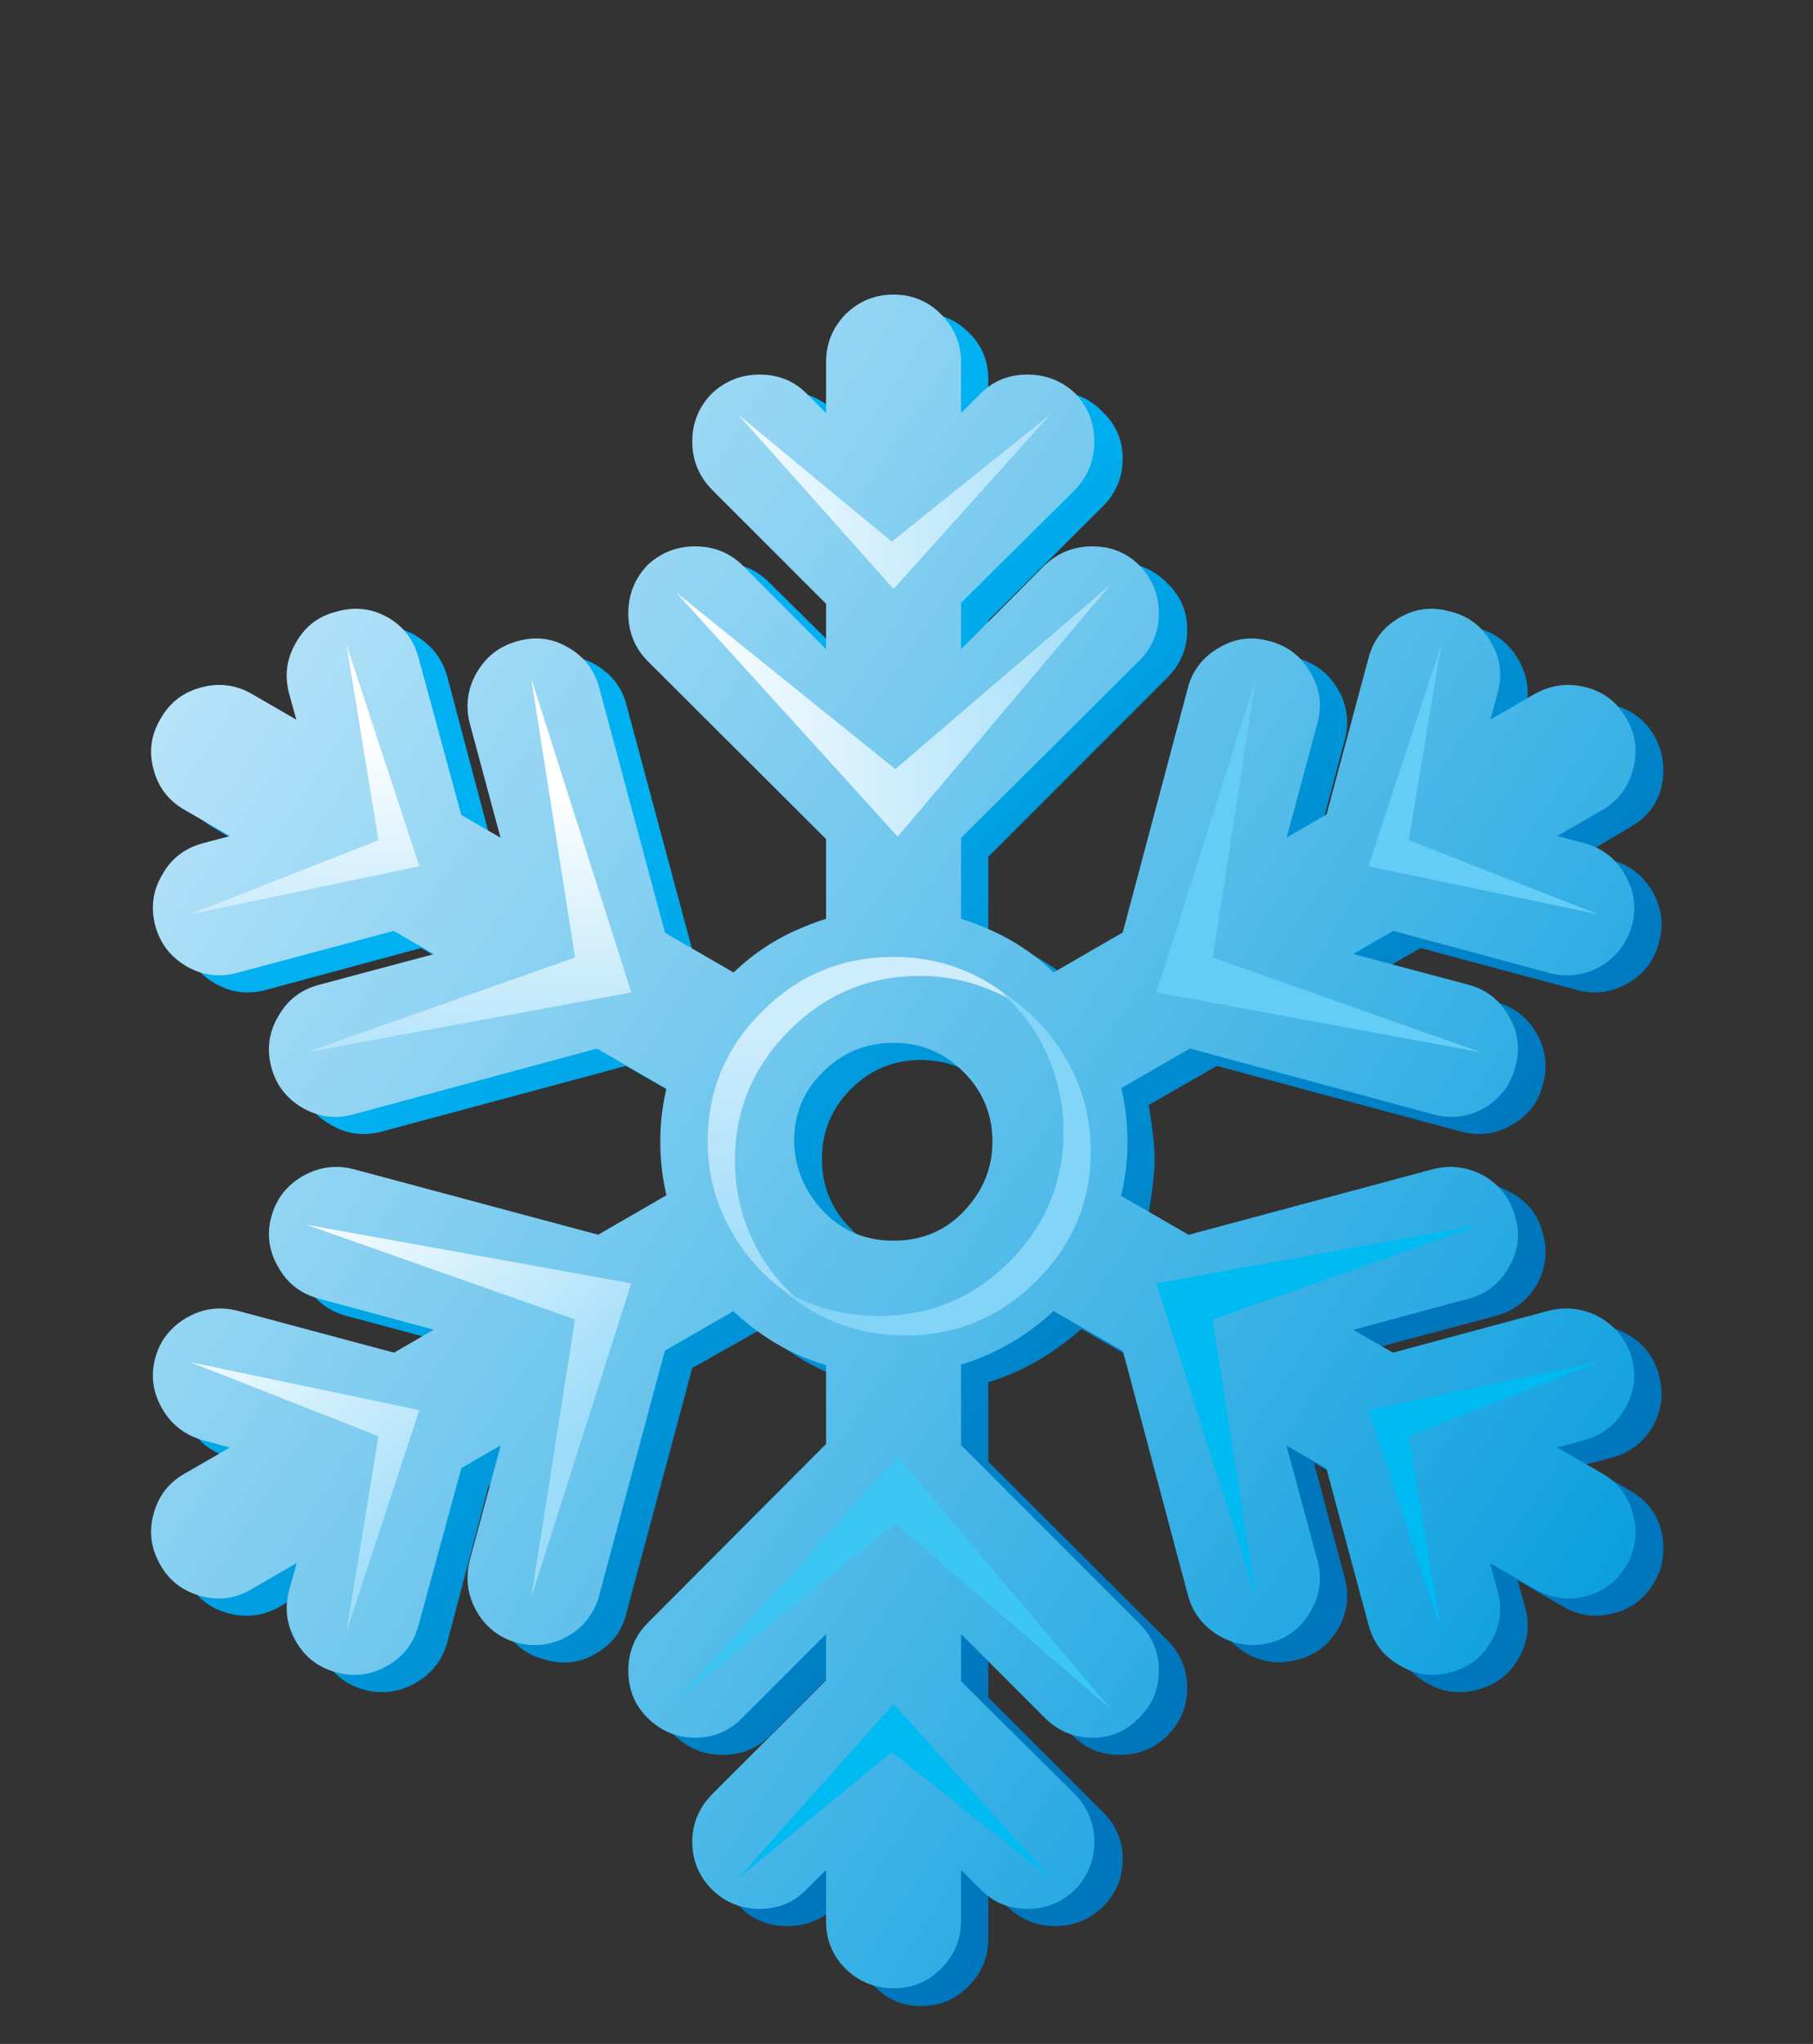 <svg xmlns="http://www.w3.org/2000/svg" xmlns:xlink="http://www.w3.org/1999/xlink" preserveAspectRatio="none" width="284" height="320"><rect width="100%" height="100%" fill="#333333" stroke="none"/><defs><linearGradient id="a" gradientUnits="userSpaceOnUse" x1="160.738" y1="447.238" x2="109.763" y2="396.262" spreadMethod="pad"><stop offset="0%" stop-color="#0076BD"/><stop offset="100%" stop-color="#00B0F0"/></linearGradient><linearGradient id="b" gradientUnits="userSpaceOnUse" x1="57.962" y1="370.863" x2="201.238" y2="465.338" spreadMethod="pad"><stop offset="0%" stop-color="#CDECFC"/><stop offset="100%" stop-color="#009ADC"/></linearGradient><linearGradient id="c" gradientUnits="userSpaceOnUse" x1="77.413" y1="341.363" x2="220.688" y2="435.838" spreadMethod="pad"><stop offset="0%" stop-color="#CDECFC"/><stop offset="100%" stop-color="#009ADC"/></linearGradient><linearGradient id="d" gradientUnits="userSpaceOnUse" x1="84.263" y1="331.012" x2="227.538" y2="425.488" spreadMethod="pad"><stop offset="0%" stop-color="#CDECFC"/><stop offset="100%" stop-color="#009ADC"/></linearGradient><linearGradient id="e" gradientUnits="userSpaceOnUse" x1="77.163" y1="341.712" x2="220.438" y2="436.188" spreadMethod="pad"><stop offset="0%" stop-color="#CDECFC"/><stop offset="100%" stop-color="#009ADC"/></linearGradient><linearGradient id="f" gradientUnits="userSpaceOnUse" x1="38.513" y1="400.313" x2="181.788" y2="494.788" spreadMethod="pad"><stop offset="0%" stop-color="#CDECFC"/><stop offset="100%" stop-color="#009ADC"/></linearGradient><linearGradient id="g" gradientUnits="userSpaceOnUse" x1="31.662" y1="410.712" x2="174.938" y2="505.188" spreadMethod="pad"><stop offset="0%" stop-color="#CDECFC"/><stop offset="100%" stop-color="#009ADC"/></linearGradient><linearGradient id="h" gradientUnits="userSpaceOnUse" x1="38.763" y1="399.962" x2="182.038" y2="494.438" spreadMethod="pad"><stop offset="0%" stop-color="#CDECFC"/><stop offset="100%" stop-color="#009ADC"/></linearGradient><linearGradient id="i" gradientUnits="userSpaceOnUse" x1="56.562" y1="372.962" x2="199.837" y2="467.438" spreadMethod="pad"><stop offset="0%" stop-color="#CDECFC"/><stop offset="100%" stop-color="#009ADC"/></linearGradient><linearGradient id="j" gradientUnits="userSpaceOnUse" x1="56" y1="373.8" x2="199.3" y2="468.3" spreadMethod="pad"><stop offset="0%" stop-color="#CDECFC"/><stop offset="100%" stop-color="#009ADC"/></linearGradient><linearGradient id="k" gradientUnits="userSpaceOnUse" x1="56.513" y1="373.113" x2="199.788" y2="467.588" spreadMethod="pad"><stop offset="0%" stop-color="#CDECFC"/><stop offset="100%" stop-color="#009ADC"/></linearGradient><linearGradient id="l" gradientUnits="userSpaceOnUse" x1="59.362" y1="368.762" x2="202.637" y2="463.238" spreadMethod="pad"><stop offset="0%" stop-color="#CDECFC"/><stop offset="100%" stop-color="#009ADC"/></linearGradient><linearGradient id="m" gradientUnits="userSpaceOnUse" x1="59.913" y1="367.912" x2="203.188" y2="462.387" spreadMethod="pad"><stop offset="0%" stop-color="#CDECFC"/><stop offset="100%" stop-color="#009ADC"/></linearGradient><linearGradient id="n" gradientUnits="userSpaceOnUse" x1="59.413" y1="368.613" x2="202.688" y2="463.088" spreadMethod="pad"><stop offset="0%" stop-color="#CDECFC"/><stop offset="100%" stop-color="#009ADC"/></linearGradient><linearGradient id="o" gradientUnits="userSpaceOnUse" x1="78.763" y1="339.262" x2="222.038" y2="433.738" spreadMethod="pad"><stop offset="0%" stop-color="#CDECFC"/><stop offset="100%" stop-color="#009ADC"/></linearGradient><linearGradient id="p" gradientUnits="userSpaceOnUse" x1="85.65" y1="328.8" x2="228.95" y2="423.3" spreadMethod="pad"><stop offset="0%" stop-color="#CDECFC"/><stop offset="100%" stop-color="#009ADC"/></linearGradient><linearGradient id="q" gradientUnits="userSpaceOnUse" x1="77.913" y1="340.662" x2="221.188" y2="435.137" spreadMethod="pad"><stop offset="0%" stop-color="#CDECFC"/><stop offset="100%" stop-color="#009ADC"/></linearGradient><linearGradient id="r" gradientUnits="userSpaceOnUse" x1="37.162" y1="402.412" x2="180.438" y2="496.887" spreadMethod="pad"><stop offset="0%" stop-color="#CDECFC"/><stop offset="100%" stop-color="#009ADC"/></linearGradient><linearGradient id="s" gradientUnits="userSpaceOnUse" x1="30.25" y1="412.9" x2="173.55" y2="507.4" spreadMethod="pad"><stop offset="0%" stop-color="#CDECFC"/><stop offset="100%" stop-color="#009ADC"/></linearGradient><linearGradient id="t" gradientUnits="userSpaceOnUse" x1="38.063" y1="401.063" x2="181.338" y2="495.538" spreadMethod="pad"><stop offset="0%" stop-color="#CDECFC"/><stop offset="100%" stop-color="#009ADC"/></linearGradient><linearGradient id="u" gradientUnits="userSpaceOnUse" x1="83.25" y1="385.538" x2="83.25" y2="400.962" spreadMethod="pad"><stop offset="0%" stop-color="#FFF"/><stop offset="100%" stop-color="#CDECFC"/></linearGradient><linearGradient id="v" gradientUnits="userSpaceOnUse" x1="97.05" y1="390.5" x2="97.05" y2="412.9" spreadMethod="pad"><stop offset="0%" stop-color="#FFF"/><stop offset="100%" stop-color="#B6E4FA"/></linearGradient><linearGradient id="w" gradientUnits="userSpaceOnUse" x1="92.6" y1="455.488" x2="73.6" y2="433.613" spreadMethod="pad"><stop offset="0%" stop-color="#9DDCF9"/><stop offset="100%" stop-color="#FFF"/></linearGradient><linearGradient id="x" gradientUnits="userSpaceOnUse" x1="105.975" y1="444.837" x2="86.525" y2="422.462" spreadMethod="pad"><stop offset="0%" stop-color="#9DDCF9"/><stop offset="100%" stop-color="#FFF"/></linearGradient><linearGradient id="y" gradientUnits="userSpaceOnUse" x1="130.2" y1="432.513" x2="130.2" y2="411.188" spreadMethod="pad"><stop offset="0%" stop-color="#9DDCF9"/><stop offset="100%" stop-color="#CDECFC"/></linearGradient><linearGradient id="z" gradientUnits="userSpaceOnUse" x1="152.45" y1="366.3" x2="115.25" y2="366.3" spreadMethod="pad"><stop offset="0%" stop-color="#9DDCF9"/><stop offset="100%" stop-color="#FFF"/></linearGradient><linearGradient id="A" gradientUnits="userSpaceOnUse" x1="152.45" y1="383.9" x2="114.55" y2="383.9" spreadMethod="pad"><stop offset="0%" stop-color="#9DDCF9"/><stop offset="100%" stop-color="#FFF"/></linearGradient><path fill="#FFF" fill-opacity="0" d="M284 0H0v320h284V0z" id="B"/><path fill="url(#a)" d="M72.6 389.05q.15 3.15 2.85 4.7l3.8 2.25-2.3.55q-2.3.6-3.45 2.65-1.15 2.05-.5 4.25.55 2.3 2.6 3.45 2 1.2 4.3.6l13.15-3.55 3.4 1.95-9.7 2.6q-2.25.6-3.4 2.65-1.15 2-.6 4.25.6 2.3 2.65 3.45 2 1.2 4.3.6l20.65-5.55 5.75 3.3q-.5 2.2-.5 4.55 0 2.5.5 4.55l-5.75 3.3-20.65-5.55q-2.3-.6-4.3.6-2.05 1.15-2.65 3.45-.55 2.25.6 4.3 1.15 2 3.4 2.6l9.7 2.6-3.4 1.95L79.9 436q-2.3-.6-4.3.6-2.05 1.15-2.6 3.45-.65 2.25.5 4.3 1.15 2 3.45 2.6l2.3.6-3.8 2.2q-2.7 1.55-2.85 4.7v.45q0 1.3.75 2.55 1.15 2.05 3.45 2.65 2.25.6 4.3-.55l3.75-2.25-.55 2.35q-.6 2.25.55 4.3 1.2 2 3.4 2.6 2.25.6 4.3-.55t2.7-3.4l3.5-13.25 3.4-1.95-2.6 9.7q-.65 2.3.55 4.3 1.15 2.05 3.4 2.6 2.3.7 4.3-.5 2.05-1.15 2.6-3.45l5.55-20.65 5.85-3.3q3.45 3.2 7.85 4.5v6.7l-15.15 15.05q-1.65 1.7-1.65 4.05 0 2.35 1.65 4.05 1.7 1.6 4 1.6 2.35 0 4-1.6l7.15-7.15v3.9l-9.65 9.65q-1.7 1.65-1.7 4t1.7 4.05q1.6 1.6 3.95 1.6t4.05-1.6l1.65-1.65v4.3q0 2.35 1.65 4 1.65 1.7 3.95 1.7 2.4 0 4.05-1.7 1.65-1.65 1.65-4v-4.3l1.65 1.65q1.7 1.6 4 1.6t4-1.6q1.7-1.7 1.7-4.05 0-2.35-1.7-4l-9.65-9.65v-3.9l7.15 7.15q1.6 1.6 3.95 1.6t4-1.6q1.7-1.7 1.7-4.05 0-2.35-1.7-4.05l-15.1-15.05v-6.7q4.25-1.3 7.85-4.5l5.75 3.3 5.55 20.65q.65 2.3 2.7 3.45 2 1.15 4.3.5 2.2-.55 3.4-2.6 1.15-2 .55-4.3l-2.6-9.7 3.4 1.95 3.5 13.25q.6 2.25 2.65 3.4 2 1.15 4.25.55 2.3-.6 3.45-2.6 1.2-2.05.6-4.3l-.65-2.35 3.85 2.25q2 1.15 4.25.55 2.3-.6 3.45-2.65.65-1 .75-2.55v-.45q-.1-3.15-2.8-4.7l-3.8-2.2 2.3-.6q2.2-.6 3.4-2.6 1.15-2.05.55-4.3-.6-2.3-2.6-3.45-2.05-1.2-4.3-.6l-13.25 3.55-3.4-1.95 9.75-2.6q2.25-.6 3.45-2.6 1.15-2.05.55-4.3-.55-2.3-2.6-3.45-2-1.2-4.3-.6l-20.65 5.55-5.75-3.3q.5-3 .5-4.55 0-1.45-.5-4.55l5.75-3.3 20.65 5.55q2.3.6 4.3-.6 2.05-1.15 2.6-3.45.6-2.2-.55-4.25-1.2-2.05-3.45-2.65l-9.75-2.6 3.4-1.95 13.25 3.55q2.25.6 4.3-.6 2-1.15 2.6-3.45.6-2.2-.55-4.25-1.2-2.05-3.4-2.65l-2.3-.55 3.8-2.25q2.7-1.55 2.8-4.6v-.5q-.1-1.45-.75-2.6-1.15-2-3.45-2.6-2.25-.6-4.25.6l-3.85 2.15.65-2.3q.6-2.3-.6-4.3-1.15-2.05-3.45-2.65-2.25-.55-4.25.6-2.05 1.2-2.65 3.45l-3.5 13.2-3.4 1.95 2.6-9.75q.6-2.25-.55-4.25-1.2-2.05-3.4-2.65-2.3-.6-4.3.55-2.05 1.2-2.7 3.4l-5.55 20.65-5.75 3.4q-3.4-3.15-7.85-4.6v-6.65l15.1-15.1q1.7-1.7 1.7-4.05 0-2.35-1.7-3.95-1.65-1.7-4-1.7t-3.95 1.7l-7.15 7.05v-3.9l9.65-9.6q1.7-1.7 1.7-4.05 0-2.35-1.7-3.95-1.6-1.7-3.95-1.7t-4.05 1.7l-1.65 1.65v-4.4q0-2.35-1.65-3.95-1.65-1.65-4.05-1.65-2.3 0-3.95 1.65-1.65 1.65-1.65 3.95v4.4L128 358.7q-1.7-1.7-4.05-1.7-2.35 0-3.95 1.7-1.7 1.6-1.7 3.95t1.7 4.05l9.65 9.6v3.9l-7.15-7.05q-1.65-1.7-4-1.7-2.3 0-4 1.7-1.65 1.6-1.65 3.95t1.65 4.05l15.15 15.1v6.7q-4.65 1.4-7.85 4.55l-5.85-3.4-5.55-20.65q-.55-2.2-2.6-3.4-2-1.15-4.3-.55-2.25.6-3.4 2.65-1.2 2-.55 4.25l2.6 9.75-3.4-1.95-3.5-13.2q-.65-2.25-2.7-3.45-2.05-1.15-4.3-.6-2.2.6-3.4 2.65-1.15 2-.55 4.3l.55 2.3-3.75-2.15q-2-1.2-4.3-.6t-3.45 2.6q-.75 1.4-.75 2.6v.4m56.75 26.8q2.45-2.45 5.9-2.45 3.4 0 6 2.45 2.45 2.6 2.45 5.9 0 3.45-2.45 5.9-2.6 2.45-6 2.45-3.45 0-5.9-2.45t-2.45-5.9q0-3.45 2.45-5.9z" id="C"/><path fill="url(#b)" d="M151.15 412.65q-1.55-3.55-4.3-6.25-2.7-2.75-6.25-4.2-3.65-1.55-7.65-1.55t-7.65 1.55q-3.55 1.45-6.25 4.2-2.75 2.75-4.25 6.3-1.55 3.6-1.55 7.6 0 4 1.55 7.65 1.5 3.5 4.2 6.25 5.85 5.75 13.95 5.75 4 0 7.65-1.55 3.55-1.5 6.25-4.2 2.75-2.75 4.3-6.25 1.55-3.7 1.55-7.65 0-4-1.55-7.65m-26.6 7.65q0-3.55 2.45-5.9 2.45-2.45 5.95-2.45 3.45 0 5.9 2.45t2.45 5.9q0 3.35-2.45 5.9-2.35 2.45-5.9 2.45-3.55 0-5.9-2.45-2.4-2.5-2.5-5.9z" id="D"/><path fill="url(#c)" d="M138.65 354.5q0-2.35-1.7-4.05-1.65-1.65-4-1.65t-4.05 1.65q-1.65 1.7-1.65 4.05v47q0 2.35 1.65 4 1.7 1.7 4.05 1.7 2.35 0 4-1.7 1.7-1.65 1.7-4v-47z" id="E"/><path fill="url(#d)" d="M117.6 357.15q-1.65 1.7-1.65 4.05 0 2.35 1.65 4.05l11.3 11.3q1.55 1.5 4.05 1.5t3.95-1.5l11.4-11.3q1.6-1.7 1.6-4.05 0-2.35-1.6-4.05-1.7-1.6-4.05-1.6-2.35 0-3.95 1.6l-7.35 7.35-7.35-7.35q-1.6-1.6-3.95-1.6t-4.05 1.6z" id="F"/><path fill="url(#e)" d="M120.2 371.65q-1.65-1.6-4-1.6t-4.05 1.6q-1.6 1.7-1.6 4.05 0 2.35 1.6 4l16.75 16.7q1.55 1.55 4.05 1.55t3.95-1.55l16.8-16.7q1.65-1.65 1.65-4t-1.65-4.05q-1.6-1.6-3.95-1.6t-4.05 1.6l-12.75 12.8-12.75-12.8z" id="G"/><path fill="url(#f)" d="M138.65 439.1q0-2.35-1.7-4.05-1.65-1.65-4-1.65t-4.05 1.65q-1.65 1.7-1.65 4.05v47q0 2.35 1.65 4 1.7 1.65 4.05 1.65 2.35 0 4-1.65 1.7-1.7 1.7-4v-47z" id="H"/><path fill="url(#g)" d="M115.95 479.4q0 2.3 1.65 4 1.7 1.65 4.05 1.65 2.35 0 3.95-1.65l7.35-7.3 7.35 7.3q1.6 1.65 3.95 1.65t4.05-1.65q1.6-1.7 1.6-4t-1.6-4l-11.4-11.3q-1.45-1.5-3.95-1.5t-4.05 1.5l-11.3 11.3q-1.65 1.7-1.65 4z" id="I"/><path fill="url(#h)" d="M136.9 444.15q-1.45-1.5-3.95-1.5t-4.05 1.5l-16.75 16.8q-1.6 1.65-1.6 4t1.6 3.95q1.7 1.7 4.05 1.7 2.35 0 4-1.7l12.75-12.75 12.75 12.75q1.7 1.7 4.05 1.7 2.35 0 3.95-1.7 1.65-1.6 1.65-3.95t-1.65-4l-16.8-16.8z" id="J"/><path fill="url(#i)" d="M78.75 382.5q-2-1.15-4.25-.55-2.3.6-3.45 2.65-1.2 2-.6 4.25.6 2.3 2.65 3.45l40.7 23.55q2.05 1.15 4.35.55 2.25-.65 3.45-2.65 1.15-2 .5-4.3-.6-2.25-2.6-3.4L78.75 382.5z" id="K"/><path fill="url(#j)" d="M97.05 394.95l-4.2-15.45q-.6-2.3-2.6-3.45-2.05-1.15-4.3-.5-2.3.55-3.45 2.6-1.2 2-.6 4.3l2.75 10-10 2.65q-2.3.6-3.45 2.65-1.2 2-.6 4.3.6 2.25 2.65 3.45 2 1.15 4.25.55L93 401.9q2.05-.55 3.3-2.7 1.3-2.2.75-4.25z" id="L"/><path fill="url(#k)" d="M108.1 382q-.6-2.25-2.6-3.4-2-1.2-4.3-.55-2.25.6-3.45 2.65-1.15 2-.6 4.25l4.7 17.45-17.4 4.65q-2.3.6-3.45 2.65-1.2 2-.6 4.3.6 2.25 2.65 3.45 2.05 1.15 4.25.55l22.95-6.2q2.05-.5 3.3-2.7 1.25-2.15.7-4.2L108.1 382z" id="M"/><path fill="url(#l)" d="M187.1 458.05q2.05 1.2 4.35.6 2.25-.6 3.4-2.6 1.15-2.05.55-4.3-.6-2.3-2.6-3.45l-40.75-23.5q-2-1.2-4.3-.6-2.25.6-3.4 2.65-1.2 2-.6 4.3.6 2.25 2.65 3.4l40.7 23.5z" id="N"/><path fill="url(#m)" d="M194.7 442.85q1.2-2.05.6-4.3-.65-2.2-2.65-3.4-2.05-1.15-4.35-.6l-15.4 4.15q-2.05.55-3.3 2.75t-.7 4.2l4.15 15.4q.6 2.3 2.65 3.45 2 1.2 4.25.6 2.3-.6 3.45-2.6 1.2-2.05.55-4.3l-2.7-10 10-2.7q2.3-.65 3.45-2.65z" id="O"/><path fill="url(#n)" d="M164.05 438.25l17.45-4.7q2.25-.6 3.4-2.65 1.2-2.05.55-4.25-.6-2.25-2.6-3.45-2.05-1.15-4.3-.6l-22.9 6.15q-2.05.55-3.3 2.7-1.25 2.15-.65 4.2l6.1 22.9q.6 2.25 2.65 3.45 2 1.15 4.25.6 2.3-.6 3.45-2.65 1.2-2 .6-4.3l-4.7-17.4z" id="P"/><path fill="url(#o)" d="M192.8 392.3q2-1.15 2.6-3.45.6-2.25-.55-4.25-1.15-2.05-3.4-2.65-2.25-.6-4.35.55l-40.7 23.55q-2.05 1.15-2.65 3.4-.6 2.3.6 4.3 1.15 2 3.4 2.65 2.25.6 4.3-.55l40.75-23.55z" id="Q"/><path fill="url(#p)" d="M173.05 379.5l-4.15 15.45q-.55 2.05.7 4.25 1.25 2.15 3.3 2.7l15.4 4.15q2.3.6 4.35-.55 2-1.2 2.65-3.45.6-2.3-.6-4.3-1.15-2.05-3.45-2.65l-10-2.65 2.7-10q.65-2.3-.55-4.3-1.15-2.05-3.45-2.6-2.25-.65-4.25.5-2.05 1.15-2.65 3.45z" id="R"/><path fill="url(#q)" d="M160.45 378.6q-2.05 1.15-2.65 3.4l-6.1 22.9q-.6 2.05.65 4.2 1.25 2.2 3.3 2.7l22.9 6.2q2.25.6 4.3-.55 2-1.2 2.6-3.45.65-2.3-.55-4.3-1.15-2.05-3.4-2.65l-17.45-4.65 4.7-17.45q.6-2.25-.6-4.25-1.15-2.05-3.45-2.65-2.25-.65-4.25.55z" id="S"/><path fill="url(#r)" d="M122.1 431.15q.65-2.3-.5-4.3-1.2-2.05-3.45-2.65-2.3-.6-4.35.6l-40.7 23.5q-2.05 1.15-2.65 3.45-.6 2.25.6 4.3 1.15 2 3.45 2.6 2.25.6 4.25-.6l40.75-23.5q2-1.15 2.6-3.4z" id="T"/><path fill="url(#s)" d="M96.3 441.45q-1.25-2.2-3.3-2.75l-15.5-4.15q-2.25-.55-4.25.6-2.05 1.2-2.65 3.4-.6 2.25.6 4.3 1.15 2 3.45 2.65l10 2.7-2.75 10q-.6 2.25.6 4.3 1.15 2 3.45 2.6 2.25.6 4.3-.6 2-1.15 2.6-3.45l4.2-15.4q.55-2.05-.75-4.2z" id="U"/><path fill="url(#t)" d="M84.45 433.55l17.4 4.7-4.7 17.4q-.55 2.3.6 4.3 1.2 2.05 3.45 2.65 2.3.55 4.3-.6 2-1.2 2.6-3.45l6.15-22.9q.55-2.05-.7-4.2-1.25-2.15-3.3-2.7L87.3 422.6q-2.2-.55-4.25.6-2.05 1.2-2.65 3.45-.6 2.2.6 4.25 1.15 2.05 3.45 2.65z" id="V"/><path fill="url(#u)" d="M86.75 378.35l2.7 16.5-15.9 6.25 19.35-4.05-6.15-18.7z" id="W"/><path fill="url(#v)" d="M106.05 404.75l-22.7 8 27.45-5.05-8.45-26.5 3.7 23.55z" id="X"/><path fill="url(#w)" d="M89.45 445.15l-2.7 16.5 6.15-18.7-19.35-4.05 15.9 6.25z" id="Y"/><path fill="url(#x)" d="M83.35 427.3l22.7 8-3.7 23.45 8.45-26.5-27.45-4.95z" id="Z"/><path fill="#63CDF6" d="M176.45 394.85l2.75-16.5-6.15 18.7 19.4 4.05-16-6.25z" id="aa"/><path fill="#63CDF6" d="M182.55 412.75l-22.65-8 3.65-23.55-8.4 26.5 27.4 5.05z" id="ab"/><path fill="#00BAF2" d="M176.45 445.15l16-6.25-19.4 4.05 6.15 18.7-2.75-16.5z" id="ac"/><path fill="#00BAF2" d="M155.15 432.25l8.4 26.5-3.65-23.45 22.65-8-27.4 4.95z" id="ad"/><path fill="url(#y)" d="M132.95 404.7q-6.5 0-11.1 4.6-4.6 4.55-4.6 11 0 4.2 2.15 7.8 2.05 3.5 5.55 5.6-2.55-2.2-3.95-5.2-1.45-3.1-1.45-6.6 0-6.4 4.6-11t11.05-4.6q4.15 0 8 2.2-4.45-3.8-10.25-3.8z" id="ae"/><path fill="#00BAF2" d="M132.8 471.8l13.4 10.65-13.25-14.7-13.1 14.7 12.95-10.65z" id="af"/><path fill="#3BC6F4" d="M133.1 452.5l18.2 15.7-18-21.3-18.7 20.6 18.5-15z" id="ag"/><path fill="url(#z)" d="M146.2 358.9l-13.4 10.75-12.95-10.7 13.1 14.7 13.25-14.75z" id="ah"/><path fill="url(#A)" d="M151.3 373.25l-18.2 15.6-18.5-14.9 18.7 20.6 18-21.3z" id="ai"/><path fill="#83D4F7" d="M145.85 412.8q1.45 3.15 1.45 6.65 0 6.4-4.6 11-4.55 4.55-11.05 4.55-4.35 0-8-2.15 4.45 3.8 10.25 3.8 6.5 0 11.1-4.6 4.6-4.55 4.6-10.95 0-4.2-2.1-7.85-2.05-3.5-5.6-5.7 2.55 2.2 3.95 5.25z" id="aj"/></defs><use xlink:href="#B"/><use xlink:href="#C" transform="matrix(1.855 0 0 1.855 -106.647 -600.903)"/><use xlink:href="#D" transform="matrix(1.855 0 0 1.855 -106.647 -600.903)"/><use xlink:href="#E" transform="matrix(1.855 0 0 1.855 -106.647 -600.903)"/><use xlink:href="#F" transform="matrix(1.855 0 0 1.855 -106.647 -600.903)"/><use xlink:href="#G" transform="matrix(1.855 0 0 1.855 -106.647 -600.903)"/><use xlink:href="#H" transform="matrix(1.855 0 0 1.855 -106.647 -600.903)"/><use xlink:href="#I" transform="matrix(1.855 0 0 1.855 -106.647 -600.903)"/><use xlink:href="#J" transform="matrix(1.855 0 0 1.855 -106.647 -600.903)"/><use xlink:href="#K" transform="matrix(1.855 0 0 1.855 -106.647 -600.903)"/><use xlink:href="#L" transform="matrix(1.855 0 0 1.855 -106.647 -600.903)"/><use xlink:href="#M" transform="matrix(1.855 0 0 1.855 -106.647 -600.903)"/><use xlink:href="#N" transform="matrix(1.855 0 0 1.855 -106.647 -600.903)"/><use xlink:href="#O" transform="matrix(1.855 0 0 1.855 -106.647 -600.903)"/><use xlink:href="#P" transform="matrix(1.855 0 0 1.855 -106.647 -600.903)"/><use xlink:href="#Q" transform="matrix(1.855 0 0 1.855 -106.647 -600.903)"/><use xlink:href="#R" transform="matrix(1.855 0 0 1.855 -106.647 -600.903)"/><use xlink:href="#S" transform="matrix(1.855 0 0 1.855 -106.647 -600.903)"/><use xlink:href="#T" transform="matrix(1.855 0 0 1.855 -106.647 -600.903)"/><use xlink:href="#U" transform="matrix(1.855 0 0 1.855 -106.647 -600.903)"/><use xlink:href="#V" transform="matrix(1.855 0 0 1.855 -106.647 -600.903)"/><use xlink:href="#W" transform="matrix(1.855 0 0 1.855 -106.647 -600.903)"/><use xlink:href="#X" transform="matrix(1.855 0 0 1.855 -106.647 -600.903)"/><use xlink:href="#Y" transform="matrix(1.855 0 0 1.855 -106.647 -600.903)"/><use xlink:href="#Z" transform="matrix(1.855 0 0 1.855 -106.647 -600.903)"/><use xlink:href="#aa" transform="matrix(1.855 0 0 1.855 -106.647 -600.903)"/><use xlink:href="#ab" transform="matrix(1.855 0 0 1.855 -106.647 -600.903)"/><use xlink:href="#ac" transform="matrix(1.855 0 0 1.855 -106.647 -600.903)"/><use xlink:href="#ad" transform="matrix(1.855 0 0 1.855 -106.647 -600.903)"/><use xlink:href="#ae" transform="matrix(1.855 0 0 1.855 -106.647 -600.903)"/><use xlink:href="#af" transform="matrix(1.855 0 0 1.855 -106.647 -600.903)"/><use xlink:href="#ag" transform="matrix(1.855 0 0 1.855 -106.647 -600.903)"/><use xlink:href="#ah" transform="matrix(1.855 0 0 1.855 -106.647 -600.903)"/><use xlink:href="#ai" transform="matrix(1.855 0 0 1.855 -106.647 -600.903)"/><use xlink:href="#aj" transform="matrix(1.855 0 0 1.855 -106.647 -600.903)"/></svg>